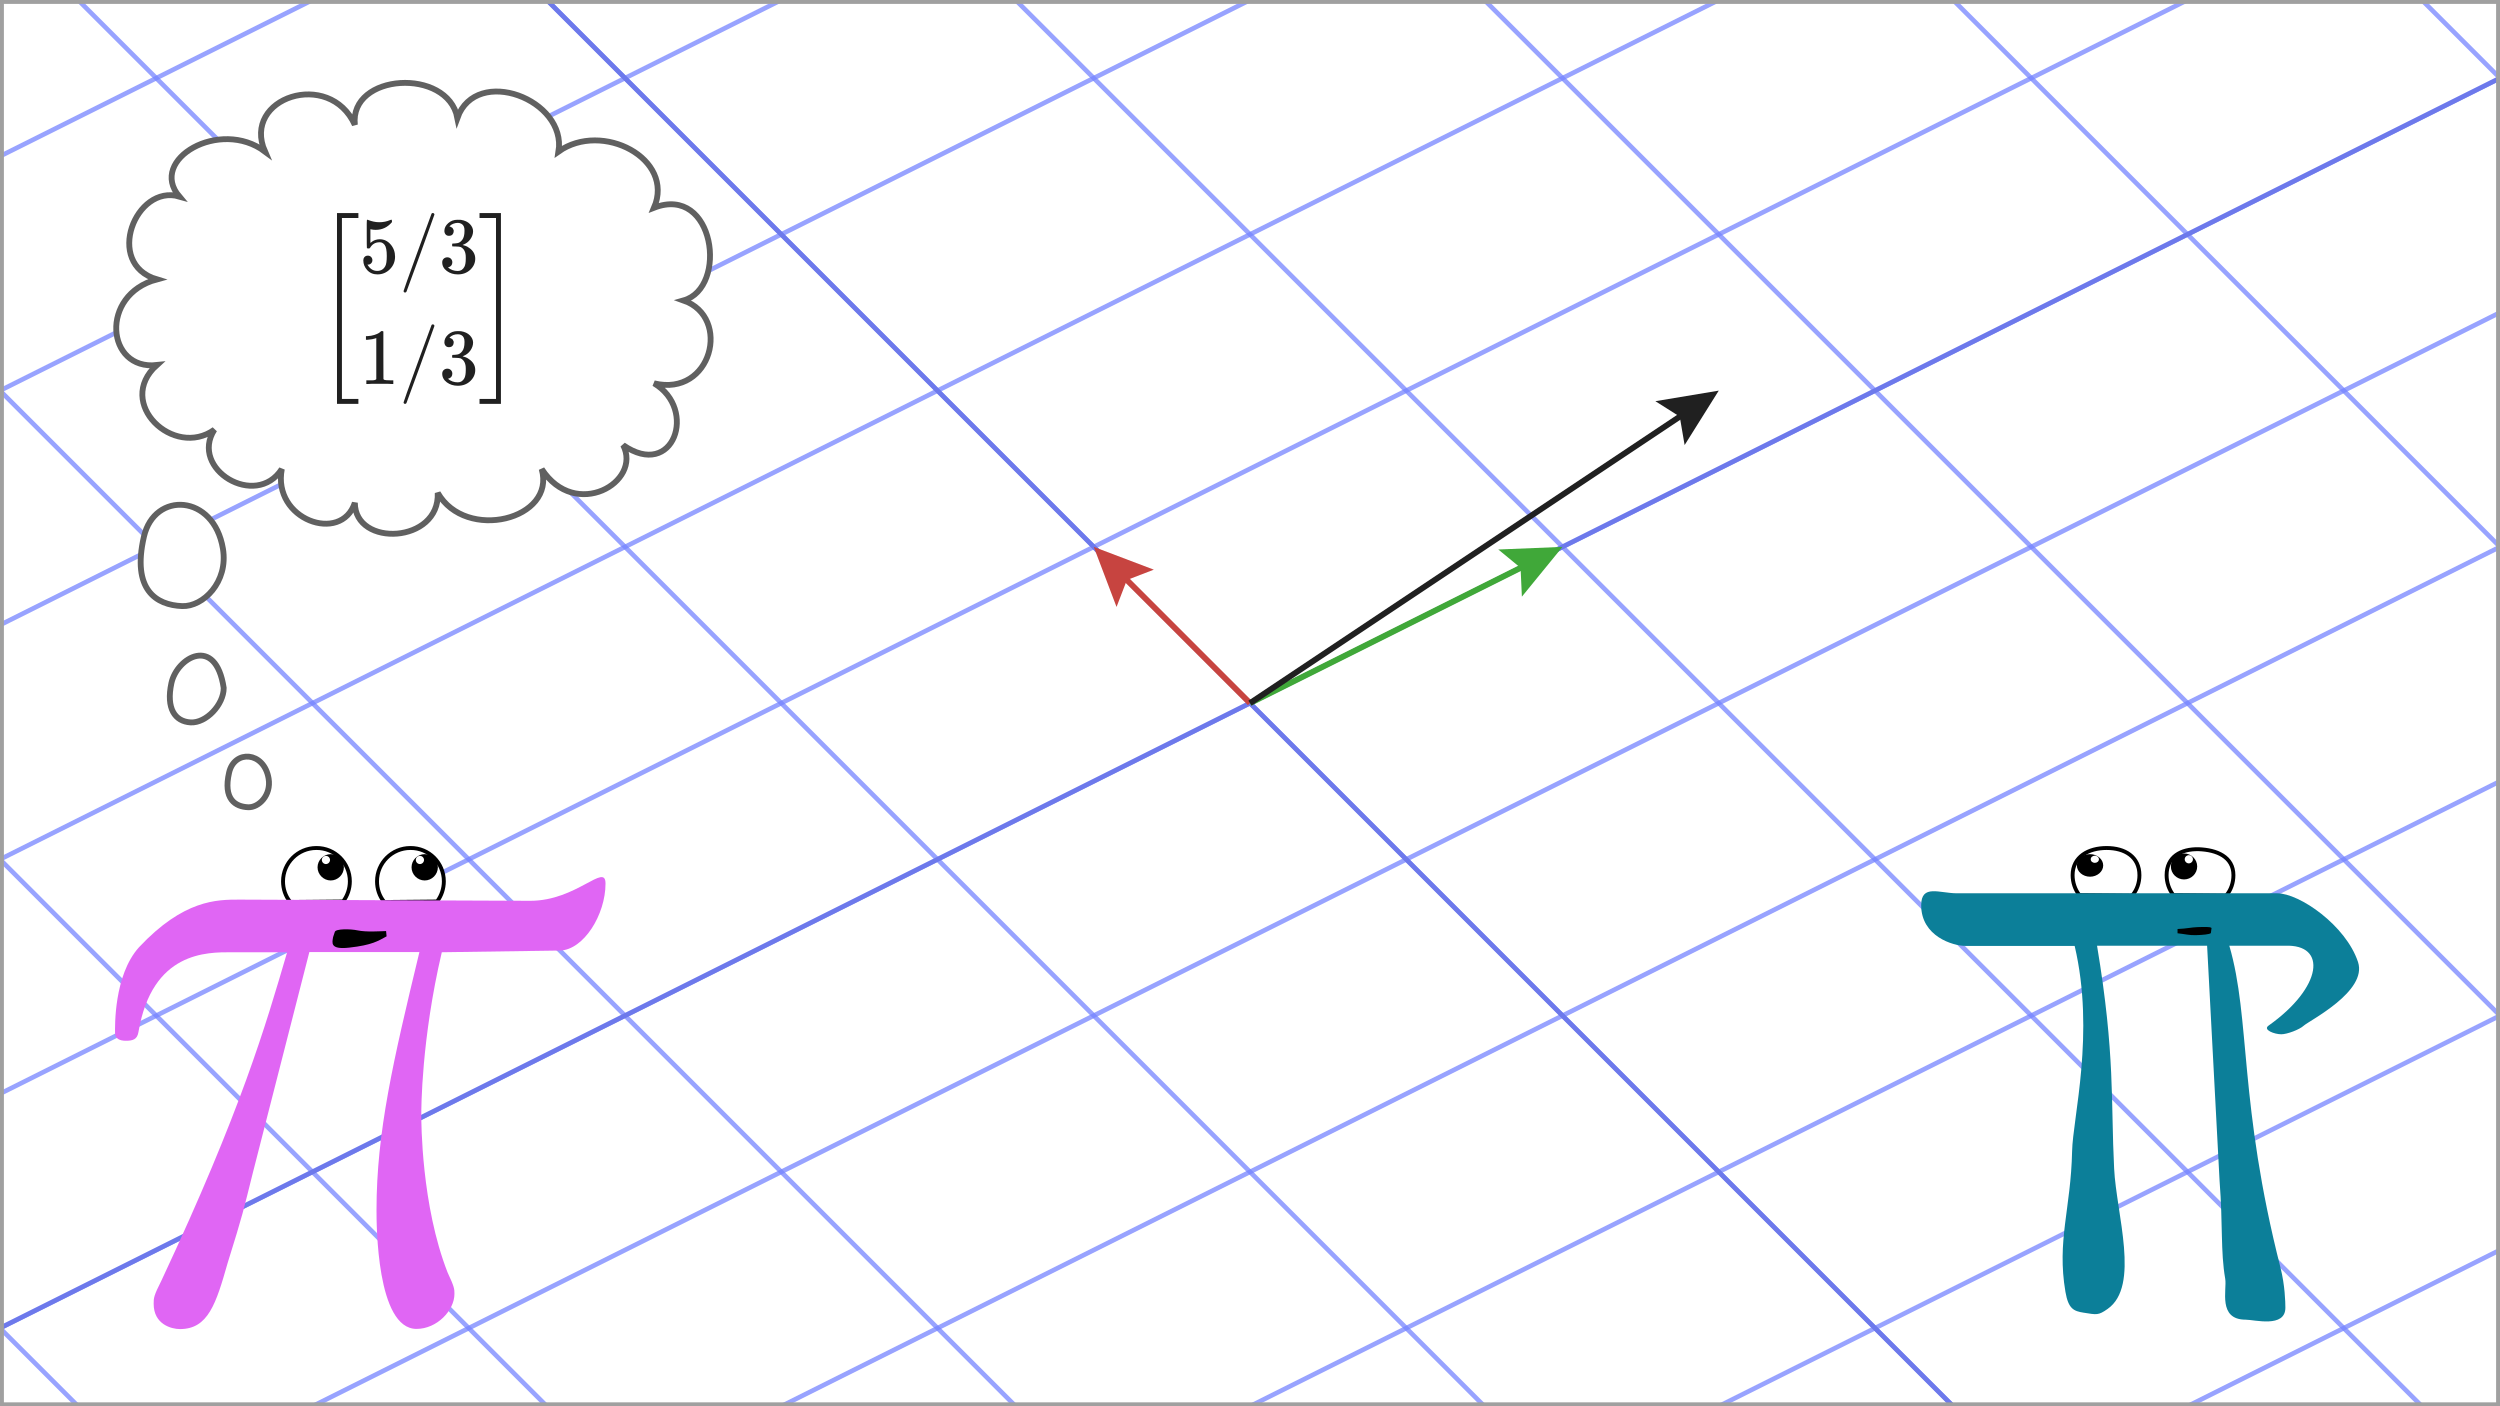 <svg width="640" height="360" viewBox="0 0 640 360" fill="none" xmlns="http://www.w3.org/2000/svg">
<rect x="0" y="0" width="640" height="360" fill="#333333" stroke="none"/>
<g clip-path="url(#clip0_1328_3343)">
<path d="M640 0H0V360H640V0Z" fill="white"/>
<g clip-path="url(#clip1_1328_3343)">
<path d="M-1520 2180L3600 -380" stroke="#7684FE" stroke-opacity="0.75" stroke-width="1.193"/>
<path d="M-1560 2140L3560 -420" stroke="#7684FE" stroke-opacity="0.75" stroke-width="1.193"/>
<path d="M-1600 2100L3520 -460" stroke="#7684FE" stroke-opacity="0.75" stroke-width="1.193"/>
<path d="M-1640 2060L3480 -500" stroke="#7684FE" stroke-opacity="0.75" stroke-width="1.193"/>
<path d="M-1680 2020L3440 -540" stroke="#7684FE" stroke-opacity="0.75" stroke-width="1.193"/>
<path d="M-1720 1980L3400 -580" stroke="#7684FE" stroke-opacity="0.75" stroke-width="1.193"/>
<path d="M-1760 1940L3360 -620" stroke="#7684FE" stroke-opacity="0.75" stroke-width="1.193"/>
<path d="M-1800 1900L3320 -660" stroke="#7684FE" stroke-opacity="0.75" stroke-width="1.193"/>
<path d="M-1840 1860L3280 -700" stroke="#7684FE" stroke-opacity="0.75" stroke-width="1.193"/>
<path d="M-1880 1820L3240 -740" stroke="#7684FE" stroke-opacity="0.75" stroke-width="1.193"/>
<path d="M-1920 1780L3200 -780" stroke="#7684FE" stroke-opacity="0.75" stroke-width="1.193"/>
<path d="M-1960 1740L3160 -820" stroke="#7684FE" stroke-opacity="0.75" stroke-width="1.193"/>
<path d="M-2000 1700L3120 -860" stroke="#7684FE" stroke-opacity="0.75" stroke-width="1.193"/>
<path d="M-2040 1660L3080 -900" stroke="#7684FE" stroke-opacity="0.75" stroke-width="1.193"/>
<path d="M-2080 1620L3040 -940" stroke="#7684FE" stroke-opacity="0.75" stroke-width="1.193"/>
<path d="M-2120 1580L3000 -980" stroke="#7684FE" stroke-opacity="0.75" stroke-width="1.193"/>
<path d="M-2160 1540L2960 -1020" stroke="#7684FE" stroke-opacity="0.75" stroke-width="1.193"/>
<path d="M-2200 1500L2920 -1060" stroke="#7684FE" stroke-opacity="0.75" stroke-width="1.193"/>
<path d="M-2240 1460L2880 -1100" stroke="#7684FE" stroke-opacity="0.75" stroke-width="1.193"/>
<path d="M-2280 1420L2840 -1140" stroke="#7684FE" stroke-opacity="0.75" stroke-width="1.193"/>
<path d="M-2320 1380L2800 -1180" stroke="#7684FE" stroke-opacity="0.75" stroke-width="1.193"/>
<path d="M-2360 1340L2760 -1220" stroke="#7684FE" stroke-opacity="0.75" stroke-width="1.193"/>
<path d="M-2400 1300L2720 -1260" stroke="#7684FE" stroke-opacity="0.75" stroke-width="1.193"/>
<path d="M-2440 1260L2680 -1300" stroke="#7684FE" stroke-opacity="0.75" stroke-width="1.193"/>
<path d="M-2480 1220L2640 -1340" stroke="#7684FE" stroke-opacity="0.75" stroke-width="1.193"/>
<path d="M-2520 1180L2600 -1380" stroke="#7684FE" stroke-opacity="0.75" stroke-width="1.193"/>
<path d="M-2560 1140L2560 -1420" stroke="#7684FE" stroke-opacity="0.75" stroke-width="1.193"/>
<path d="M-2600 1100L2520 -1460" stroke="#7684FE" stroke-opacity="0.75" stroke-width="1.193"/>
<path d="M-2640 1060L2480 -1500" stroke="#7684FE" stroke-opacity="0.75" stroke-width="1.193"/>
<path d="M-2680 1020L2440 -1540" stroke="#7684FE" stroke-opacity="0.75" stroke-width="1.193"/>
<path d="M-2720 980L2400 -1580" stroke="#7684FE" stroke-opacity="0.75" stroke-width="1.193"/>
<path d="M-2760 940L2360 -1620" stroke="#7684FE" stroke-opacity="0.75" stroke-width="1.193"/>
<path d="M-2800 900L2320 -1660" stroke="#7684FE" stroke-opacity="0.75" stroke-width="1.193"/>
<path d="M-2840 860L2280 -1700" stroke="#7684FE" stroke-opacity="0.75" stroke-width="1.193"/>
<path d="M-2880 820L2240 -1740" stroke="#7684FE" stroke-opacity="0.75" stroke-width="1.193"/>
<path d="M-2920 780L2200 -1780" stroke="#7684FE" stroke-opacity="0.75" stroke-width="1.193"/>
<path d="M-2960 740L2160 -1820" stroke="#7684FE" stroke-opacity="0.75" stroke-width="1.193"/>
<path d="M-9.15527e-05 1420L-1440 -20" stroke="#7684FE" stroke-opacity="0.75" stroke-width="1.193"/>
<path d="M80 1380L-1360 -60" stroke="#7684FE" stroke-opacity="0.75" stroke-width="1.193"/>
<path d="M160 1340L-1280 -100" stroke="#7684FE" stroke-opacity="0.75" stroke-width="1.193"/>
<path d="M240 1300L-1200 -140" stroke="#7684FE" stroke-opacity="0.75" stroke-width="1.193"/>
<path d="M320 1260L-1120 -180" stroke="#7684FE" stroke-opacity="0.75" stroke-width="1.193"/>
<path d="M400 1220L-1040 -220" stroke="#7684FE" stroke-opacity="0.75" stroke-width="1.193"/>
<path d="M480 1180L-960 -260" stroke="#7684FE" stroke-opacity="0.75" stroke-width="1.193"/>
<path d="M560 1140L-880 -300" stroke="#7684FE" stroke-opacity="0.75" stroke-width="1.193"/>
<path d="M640 1100L-800 -340" stroke="#7684FE" stroke-opacity="0.75" stroke-width="1.193"/>
<path d="M720 1060L-720 -380" stroke="#7684FE" stroke-opacity="0.75" stroke-width="1.193"/>
<path d="M800 1020L-640 -420" stroke="#7684FE" stroke-opacity="0.75" stroke-width="1.193"/>
<path d="M880 980L-560 -460" stroke="#7684FE" stroke-opacity="0.75" stroke-width="1.193"/>
<path d="M960 940L-480 -500" stroke="#7684FE" stroke-opacity="0.75" stroke-width="1.193"/>
<path d="M1040 900L-400 -540" stroke="#7684FE" stroke-opacity="0.75" stroke-width="1.193"/>
<path d="M1120 860L-320 -580" stroke="#7684FE" stroke-opacity="0.75" stroke-width="1.193"/>
<path d="M1200 820L-240 -620" stroke="#7684FE" stroke-opacity="0.75" stroke-width="1.193"/>
<path d="M1280 780L-160 -660" stroke="#7684FE" stroke-opacity="0.75" stroke-width="1.193"/>
<path d="M1360 740L-80 -700" stroke="#7684FE" stroke-opacity="0.75" stroke-width="1.193"/>
<path d="M1440 700L-3.60226e-05 -740" stroke="#7684FE" stroke-opacity="0.75" stroke-width="1.193"/>
<path d="M1520 660L80 -780" stroke="#7684FE" stroke-opacity="0.75" stroke-width="1.193"/>
<path d="M1600 620L160 -820" stroke="#7684FE" stroke-opacity="0.75" stroke-width="1.193"/>
<path d="M1680 580L240 -860" stroke="#7684FE" stroke-opacity="0.75" stroke-width="1.193"/>
<path d="M1760 540L320 -900" stroke="#7684FE" stroke-opacity="0.75" stroke-width="1.193"/>
<path d="M1840 500L400 -940" stroke="#7684FE" stroke-opacity="0.75" stroke-width="1.193"/>
<path d="M1920 460L480 -980" stroke="#7684FE" stroke-opacity="0.75" stroke-width="1.193"/>
<path d="M2000 420L560 -1020" stroke="#7684FE" stroke-opacity="0.75" stroke-width="1.193"/>
<path d="M2080 380L640 -1060" stroke="#7684FE" stroke-opacity="0.75" stroke-width="1.193"/>
<path d="M2880 -1100L-2240 1460" stroke="#6D79EB" stroke-width="1.193"/>
<path d="M1040 900L-400 -540" stroke="#6D79EB" stroke-width="1.193"/>
</g>
<path d="M383.565 140.671L400 140L389.602 152.746L389.267 145.367L383.565 140.671Z" fill="#40A839"/>
<path d="M320 180L396.422 141.789" stroke="#40A839" stroke-width="1.5"/>
<path d="M285.834 155.38L280 140L295.38 145.834L288.485 148.485L285.834 155.38Z" fill="#C74440"/>
<path d="M320 180L282.828 142.828" stroke="#C74440" stroke-width="1.5"/>
<path d="M640 0H0V360H640V0Z" stroke="#A0A0A0" stroke-width="2"/>
<path d="M423.775 102.704L440 100L431.263 113.937L430.015 106.656L423.775 102.704Z" fill="#202020"/>
<path d="M320 180L436.672 102.219" stroke="#202020" stroke-width="1.5"/>
<path d="M87.727 230.781L87.835 230.78L87.9 230.693C88.934 229.299 89.562 227.504 89.562 225.619C89.562 220.906 85.747 217.043 80.986 217.088C76.272 217.088 72.456 220.905 72.456 225.619C72.456 227.545 73.083 229.434 74.257 230.834L74.323 230.913L74.427 230.913L87.727 230.781Z" fill="white" stroke="black"/>
<path d="M111.789 230.781L111.898 230.78L111.963 230.693C112.996 229.299 113.625 227.504 113.625 225.619C113.625 220.906 109.809 217.043 105.049 217.088C100.335 217.088 96.518 220.905 96.518 225.619C96.518 227.545 97.145 229.434 98.32 230.834L98.386 230.913L98.489 230.913L111.789 230.781Z" fill="white" stroke="black"/>
<path d="M83.393 219.1C82.825 219.144 82.387 219.581 82.387 220.15C82.387 220.719 82.868 221.2 83.437 221.2C84.006 221.2 84.487 220.719 84.487 220.15C84.487 219.581 84.006 219.1 83.437 219.1H83.393L84.662 218.662C86.543 218.662 88.031 220.194 88.031 222.031C88.031 223.869 86.5 225.4 84.662 225.4C82.825 225.4 81.293 223.869 81.293 222.031C81.293 220.194 82.825 218.662 84.662 218.662" fill="black"/>
<path d="M107.456 219.1C106.887 219.144 106.45 219.581 106.45 220.15C106.45 220.719 106.931 221.2 107.5 221.2C108.068 221.2 108.55 220.719 108.55 220.15C108.55 219.581 108.068 219.1 107.5 219.1H107.456L108.725 218.662C110.606 218.662 112.093 220.194 112.093 222.031C112.093 223.869 110.562 225.4 108.725 225.4C106.887 225.4 105.356 223.869 105.356 222.031C105.356 220.194 106.887 218.662 108.725 218.662" fill="black"/>
<path d="M79.193 243.731H107.368C100.631 271.644 96.387 289.844 96.387 309.794C96.387 313.294 96.387 340.2 106.625 340.2C111.875 340.2 116.337 335.475 116.337 331.231C116.337 330.006 116.337 329.481 114.587 325.762C107.85 308.569 107.85 287.131 107.85 285.381C107.85 283.894 107.85 266.175 113.1 243.775L143.375 243.337C149.412 243.162 155.012 234.194 155.012 226.187C155.012 220.719 147.618 230.606 135.762 230.606L61.256 230.3C55.525 230.3 47.037 230.3 35.575 242.506C29.1 249.725 29.45 262.937 29.45 264.425C29.45 265.912 30.675 266.437 32.206 266.437C33.956 266.437 35.137 266.131 35.443 264.206C38.943 243.512 53.031 243.775 59.287 243.775H73.506C68.037 262.456 61.781 284.156 41.35 327.775C39.337 331.756 39.337 332.281 39.337 333.769C39.337 339.019 43.843 340.244 46.075 340.244C53.293 340.244 55.306 333.769 58.281 323.312C62.262 310.581 62.262 310.1 64.756 300.125L79.193 243.731Z" fill="#E066F4"/>
<path d="M85.275 239.881C85.056 241.281 84.356 243.163 89.387 242.594C95.293 241.938 96.781 240.888 98.968 239.706L98.837 238.35C97.218 238.394 93.806 238.656 91.531 238.175C89.693 237.781 85.931 237.738 85.712 238.569" fill="black"/>
<path d="M142.981 38.801C154.128 30.891 172.826 40.599 167.432 53.184C182.965 47.143 186.489 73.679 174.983 76.915C187.352 81.23 182.174 101.726 167.432 98.13C178.651 104.746 172.466 122.94 159.522 113.951C164.412 123.444 147.296 133.368 138.667 120.064C142.406 133.008 119.25 138.761 112.059 126.176C112.634 139.121 90.844 140.199 90.844 128.693C87.392 139.336 69.63 133.008 72.147 120.064C65.531 130.419 48.415 120.064 54.888 109.996C44.532 117.475 29.358 103.164 40.145 93.456C27.201 94.894 25.403 75.477 40.145 71.522C26.625 67.495 34.752 47.071 45.898 50.307C37.844 40.815 56.326 30.172 67.832 38.801C61.791 24.994 84.372 17.587 90.844 31.97C89.406 18.738 114.576 17.227 117.093 30.172C121.983 16.652 145.139 25.497 142.981 38.801Z" fill="white" stroke="#606060" stroke-width="1.5"/>
<path d="M43.88 174.879C45.284 168.33 55.224 162.476 57.27 176.118C57.27 180.398 52.768 185.17 48.792 184.936C44.816 184.702 42.477 181.428 43.88 174.879Z" fill="white" stroke="#606060" stroke-width="1.5"/>
<path d="M36.849 137.365C39.548 125.686 54.728 126.44 57.07 140.46C58.504 149.048 51.951 155.368 46.643 155.162C40.008 154.904 33.689 151.035 36.849 137.365Z" fill="white" stroke="#606060" stroke-width="1.5"/>
<path d="M58.655 197.757C60.004 191.918 67.594 192.295 68.765 199.305C69.482 203.599 66.206 206.759 63.552 206.656C60.234 206.527 57.075 204.592 58.655 197.757Z" fill="white" stroke="#606060" stroke-width="1.5"/>
<rect x="77.241" y="50.528" width="60.047" height="56.87" fill="white"/>
<g clip-path="url(#clip2_1328_3343)">
<path d="M86.27 103.388V54.538H91.748V55.801H87.533V102.125H91.748V103.388H86.27Z" fill="#202020"/>
<path d="M95.332 66.603C95.332 66.929 95.223 67.2 95.006 67.417C94.789 67.635 94.524 67.743 94.212 67.743H94.069C94.694 68.816 95.522 69.352 96.554 69.352C97.504 69.352 98.196 68.945 98.631 68.13C98.888 67.682 99.017 66.813 99.017 65.524C99.017 64.126 98.834 63.182 98.468 62.693C98.115 62.245 97.721 62.021 97.287 62.021H97.165C96.106 62.021 95.305 62.483 94.762 63.406C94.707 63.501 94.66 63.555 94.619 63.569C94.578 63.583 94.477 63.596 94.314 63.61C94.083 63.61 93.954 63.569 93.927 63.487C93.9 63.433 93.886 62.245 93.886 59.924V57.297C93.886 56.618 93.92 56.279 93.988 56.279C94.015 56.252 94.042 56.238 94.069 56.238C94.083 56.238 94.225 56.293 94.497 56.401C94.769 56.51 95.142 56.618 95.617 56.727C96.092 56.836 96.601 56.89 97.144 56.89C98.108 56.89 99.031 56.7 99.913 56.32C100.022 56.266 100.11 56.238 100.178 56.238C100.287 56.238 100.341 56.361 100.341 56.605V56.87C99.228 58.186 97.836 58.845 96.167 58.845C95.746 58.845 95.366 58.804 95.026 58.723L94.823 58.682V62.184C95.081 61.994 95.284 61.845 95.434 61.736C95.583 61.628 95.827 61.519 96.167 61.41C96.506 61.302 96.852 61.248 97.205 61.248C98.305 61.248 99.235 61.689 99.995 62.571C100.755 63.453 101.135 64.499 101.135 65.707C101.135 66.956 100.701 68.022 99.832 68.904C98.963 69.786 97.904 70.234 96.655 70.248C95.556 70.248 94.674 69.881 94.008 69.148C93.343 68.415 93.01 67.587 93.01 66.664C93.01 66.338 93.085 66.08 93.234 65.89C93.384 65.7 93.54 65.578 93.703 65.524C93.866 65.469 94.022 65.442 94.171 65.442C94.511 65.442 94.789 65.558 95.006 65.788C95.223 66.019 95.332 66.291 95.332 66.603Z" fill="#202020"/>
<path d="M110.787 54.528C110.909 54.528 111.011 54.569 111.092 54.65C111.174 54.732 111.215 54.827 111.215 54.935C111.215 55.003 110.04 58.275 107.692 64.75C105.343 71.225 104.128 74.538 104.047 74.687C103.952 74.823 103.837 74.891 103.701 74.891C103.606 74.891 103.518 74.857 103.436 74.789C103.355 74.721 103.314 74.626 103.314 74.504C103.314 74.368 104.495 71.056 106.857 64.567C109.219 58.078 110.42 54.8 110.461 54.732C110.516 54.596 110.624 54.528 110.787 54.528Z" fill="#202020"/>
<path d="M114.941 60.372C114.574 60.372 114.289 60.257 114.086 60.026C113.882 59.795 113.773 59.496 113.76 59.13C113.76 58.383 114.086 57.718 114.737 57.134C115.389 56.551 116.176 56.259 117.099 56.259C117.574 56.259 117.873 56.266 117.995 56.279C119 56.442 119.767 56.802 120.296 57.358C120.826 57.915 121.097 58.519 121.111 59.171C121.111 59.877 120.88 60.562 120.418 61.227C119.957 61.892 119.319 62.374 118.504 62.673L118.443 62.714C118.443 62.727 118.504 62.748 118.627 62.775C118.749 62.802 118.946 62.863 119.217 62.958C119.489 63.053 119.746 63.196 119.991 63.386C121.104 64.105 121.661 65.055 121.661 66.236C121.661 67.309 121.24 68.246 120.398 69.046C119.556 69.847 118.491 70.248 117.201 70.248C116.115 70.248 115.178 69.956 114.391 69.372C113.604 68.788 113.21 68.049 113.21 67.153C113.21 66.773 113.332 66.467 113.577 66.236C113.821 66.006 114.126 65.883 114.493 65.87C114.873 65.87 115.185 65.992 115.43 66.236C115.674 66.481 115.796 66.786 115.796 67.153C115.796 67.302 115.776 67.438 115.735 67.56C115.694 67.682 115.647 67.791 115.593 67.886C115.538 67.981 115.464 68.062 115.369 68.13C115.274 68.198 115.192 68.252 115.124 68.293C115.056 68.334 114.988 68.361 114.921 68.374C114.853 68.388 114.798 68.408 114.758 68.436L114.676 68.456C115.369 69.067 116.21 69.372 117.201 69.372C117.948 69.372 118.511 69.013 118.891 68.293C119.122 67.845 119.237 67.159 119.237 66.236V65.829C119.237 64.54 118.803 63.678 117.934 63.243C117.731 63.162 117.317 63.114 116.692 63.101L115.837 63.08L115.776 63.039C115.749 62.999 115.735 62.89 115.735 62.714C115.735 62.469 115.789 62.347 115.898 62.347C116.278 62.347 116.672 62.313 117.079 62.245C117.541 62.178 117.961 61.892 118.341 61.39C118.722 60.888 118.912 60.128 118.912 59.109V58.947C118.912 58.173 118.674 57.637 118.199 57.338C117.9 57.148 117.581 57.053 117.242 57.053C116.807 57.053 116.407 57.128 116.041 57.277C115.674 57.426 115.416 57.582 115.267 57.745C115.117 57.908 115.043 57.99 115.043 57.99H115.104C115.145 58.003 115.199 58.017 115.267 58.03C115.335 58.044 115.402 58.078 115.47 58.132C115.538 58.186 115.62 58.234 115.715 58.275C115.81 58.315 115.878 58.39 115.918 58.499C115.959 58.607 116.013 58.709 116.081 58.804C116.149 58.899 116.169 59.035 116.142 59.211C116.142 59.51 116.047 59.775 115.857 60.005C115.667 60.236 115.362 60.358 114.941 60.372Z" fill="#202020"/>
<path d="M96.33 86.538L96.065 86.64C95.875 86.707 95.603 86.775 95.25 86.843C94.897 86.911 94.504 86.959 94.069 86.986H93.683V86.049H94.069C94.707 86.022 95.298 85.92 95.841 85.744C96.384 85.567 96.764 85.404 96.981 85.255C97.198 85.106 97.388 84.956 97.551 84.807C97.579 84.766 97.66 84.746 97.796 84.746C97.918 84.746 98.033 84.787 98.142 84.868V90.957L98.162 97.065C98.257 97.16 98.339 97.221 98.407 97.249C98.475 97.276 98.637 97.303 98.895 97.33C99.153 97.357 99.574 97.371 100.158 97.371H100.687V98.307H100.463C100.178 98.267 99.099 98.246 97.226 98.246C95.379 98.246 94.314 98.267 94.029 98.307H93.784V97.371H94.314C94.612 97.371 94.87 97.371 95.088 97.371C95.305 97.371 95.474 97.364 95.597 97.35C95.719 97.337 95.827 97.316 95.922 97.289C96.017 97.262 96.072 97.249 96.085 97.249C96.099 97.249 96.14 97.215 96.207 97.147C96.275 97.079 96.316 97.052 96.33 97.065V86.538Z" fill="#202020"/>
<path d="M110.787 83.035C110.909 83.035 111.011 83.076 111.092 83.158C111.174 83.239 111.215 83.334 111.215 83.443C111.215 83.511 110.04 86.782 107.692 93.257C105.343 99.733 104.128 103.045 104.047 103.194C103.952 103.33 103.837 103.398 103.701 103.398C103.606 103.398 103.518 103.364 103.436 103.296C103.355 103.228 103.314 103.133 103.314 103.011C103.314 102.875 104.495 99.563 106.857 93.074C109.219 86.585 110.42 83.307 110.461 83.239C110.516 83.103 110.624 83.035 110.787 83.035Z" fill="#202020"/>
<path d="M114.941 88.879C114.574 88.879 114.289 88.764 114.086 88.533C113.882 88.302 113.774 88.004 113.76 87.637C113.76 86.891 114.086 86.225 114.737 85.642C115.389 85.058 116.176 84.766 117.099 84.766C117.575 84.766 117.873 84.773 117.995 84.787C119 84.95 119.767 85.309 120.296 85.866C120.826 86.422 121.097 87.026 121.111 87.678C121.111 88.384 120.88 89.07 120.418 89.735C119.957 90.4 119.319 90.882 118.504 91.18L118.443 91.221C118.443 91.235 118.504 91.255 118.627 91.282C118.749 91.309 118.946 91.37 119.217 91.466C119.489 91.561 119.747 91.703 119.991 91.893C121.104 92.613 121.661 93.563 121.661 94.744C121.661 95.816 121.24 96.753 120.398 97.554C119.556 98.355 118.491 98.755 117.201 98.755C116.115 98.755 115.179 98.463 114.391 97.88C113.604 97.296 113.21 96.556 113.21 95.66C113.21 95.28 113.332 94.975 113.577 94.744C113.821 94.513 114.126 94.391 114.493 94.377C114.873 94.377 115.185 94.499 115.43 94.744C115.674 94.988 115.796 95.294 115.796 95.66C115.796 95.809 115.776 95.945 115.735 96.067C115.694 96.19 115.647 96.298 115.593 96.393C115.538 96.488 115.464 96.57 115.369 96.638C115.274 96.705 115.192 96.76 115.124 96.8C115.056 96.841 114.988 96.868 114.921 96.882C114.853 96.895 114.798 96.916 114.758 96.943L114.676 96.963C115.369 97.574 116.21 97.88 117.201 97.88C117.948 97.88 118.511 97.52 118.891 96.8C119.122 96.353 119.237 95.667 119.237 94.744V94.337C119.237 93.047 118.803 92.185 117.934 91.751C117.731 91.669 117.317 91.622 116.692 91.608L115.837 91.588L115.776 91.547C115.749 91.506 115.735 91.398 115.735 91.221C115.735 90.977 115.789 90.855 115.898 90.855C116.278 90.855 116.672 90.821 117.079 90.753C117.541 90.685 117.961 90.4 118.341 89.898C118.722 89.395 118.912 88.635 118.912 87.617V87.454C118.912 86.68 118.674 86.144 118.199 85.845C117.9 85.655 117.581 85.56 117.242 85.56C116.808 85.56 116.407 85.635 116.041 85.784C115.674 85.934 115.416 86.09 115.267 86.253C115.117 86.416 115.043 86.497 115.043 86.497H115.104C115.145 86.511 115.199 86.524 115.267 86.538C115.335 86.551 115.403 86.585 115.47 86.64C115.538 86.694 115.62 86.741 115.715 86.782C115.81 86.823 115.878 86.897 115.918 87.006C115.959 87.115 116.013 87.216 116.081 87.311C116.149 87.406 116.169 87.542 116.142 87.719C116.142 88.017 116.047 88.282 115.857 88.513C115.667 88.744 115.362 88.866 114.941 88.879Z" fill="#202020"/>
<path d="M122.76 55.801V54.538H128.238V103.388H122.76V102.125H126.975V55.801H122.76Z" fill="#202020"/>
</g>
<path d="M556.486 229.162L556.377 229.161L556.312 229.074C555.279 227.682 554.65 225.93 554.65 224.044C554.65 221.705 555.554 220.007 557.047 218.913C558.532 217.825 560.575 217.349 562.836 217.394L562.84 217.394C565.156 217.482 567.376 217.956 569.024 219.003C570.686 220.057 571.757 221.689 571.757 224.044C571.757 225.971 571.129 227.816 569.956 229.215L569.889 229.295L569.786 229.294L556.486 229.162Z" fill="white" stroke="black"/>
<path d="M532.423 229.163L532.314 229.161L532.25 229.074C531.217 227.682 530.588 225.93 530.588 224.044C530.588 221.697 531.596 219.947 533.2 218.791C534.795 217.641 536.966 217.088 539.294 217.088C541.622 217.088 543.719 217.641 545.239 218.795C546.768 219.954 547.694 221.704 547.694 224.044C547.694 225.971 547.066 227.816 545.893 229.215L545.827 229.295L545.723 229.294L532.423 229.163Z" fill="white" stroke="black"/>
<path d="M560.381 218.925C560.95 218.969 561.388 219.406 561.388 219.975C561.388 220.544 560.906 221.025 560.338 221.025C559.769 221.025 559.288 220.544 559.288 219.975C559.288 219.406 559.769 218.925 560.381 218.925L559.112 218.487C557.231 218.487 555.744 219.975 555.744 221.812C555.744 223.65 557.275 225.137 559.112 225.137C560.95 225.137 562.481 223.65 562.481 221.812C562.481 219.975 560.95 218.487 559.112 218.487" fill="black"/>
<path d="M536.319 219.056C536.887 219.1 537.325 219.494 537.325 219.975C537.325 220.5 536.844 220.894 536.275 220.894C535.706 220.894 535.225 220.5 535.225 219.975C535.225 219.45 535.706 219.056 536.275 219.056H536.319L535.05 218.662C533.169 218.662 531.681 219.975 531.681 221.55C531.681 223.125 533.212 224.437 535.05 224.437C536.887 224.437 538.419 223.125 538.419 221.55C538.419 219.975 536.887 218.662 535.05 218.662" fill="black"/>
<path d="M565.019 242.113H536.844C541.525 270.156 540.344 281.881 541.219 299.163C541.788 310.8 547.913 329.219 539.557 335.081C537.15 336.788 536.757 336.569 533.388 336.044C530.894 335.65 529.494 335.081 528.75 330.706C526.519 317.625 530.15 309.444 530.457 294.744C530.632 286.169 536.363 264.556 531.113 242.156H503.2C499.963 242.156 491.825 239.706 491.825 231.744C491.825 226.275 496.507 228.681 500.969 228.681H582.957C588.688 228.681 600.544 236.906 603.65 246.269C606.144 253.794 591.182 261.275 589.738 262.588C588.644 263.594 585.494 264.775 584.007 264.775C582.257 264.775 579.194 263.638 580.769 262.544C594.594 252.744 595.819 241.631 584.925 242.113H570.707C576.175 260.794 573.069 282.406 583.832 324.625C584.925 328.956 585.057 333.288 585.057 334.775C585.057 340.025 577.138 337.838 574.907 337.838C567.688 337.838 570.138 330.138 569.657 327.381C568.432 320.294 569.088 313.6 568.213 302.313L565.019 242.113Z" fill="#0C7F99"/>
<path d="M565.981 238.875C565.631 239.181 564.013 239.356 562.131 239.4C560.381 239.444 559.463 239.137 557.45 238.919V237.825C559.769 237.737 561.038 237.387 562.569 237.344C564.319 237.3 565.806 237.212 566.156 237.562" fill="black"/>
</g>
<defs>
<clipPath id="clip0_1328_3343">
<rect width="640" height="360" fill="white"/>
</clipPath>
<clipPath id="clip1_1328_3343">
<rect width="2560" height="1440" fill="white" transform="translate(-960 -540)"/>
</clipPath>
<clipPath id="clip2_1328_3343">
<rect width="52.047" height="48.87" fill="white" transform="translate(81.241 54.528)"/>
</clipPath>
</defs>
</svg>

